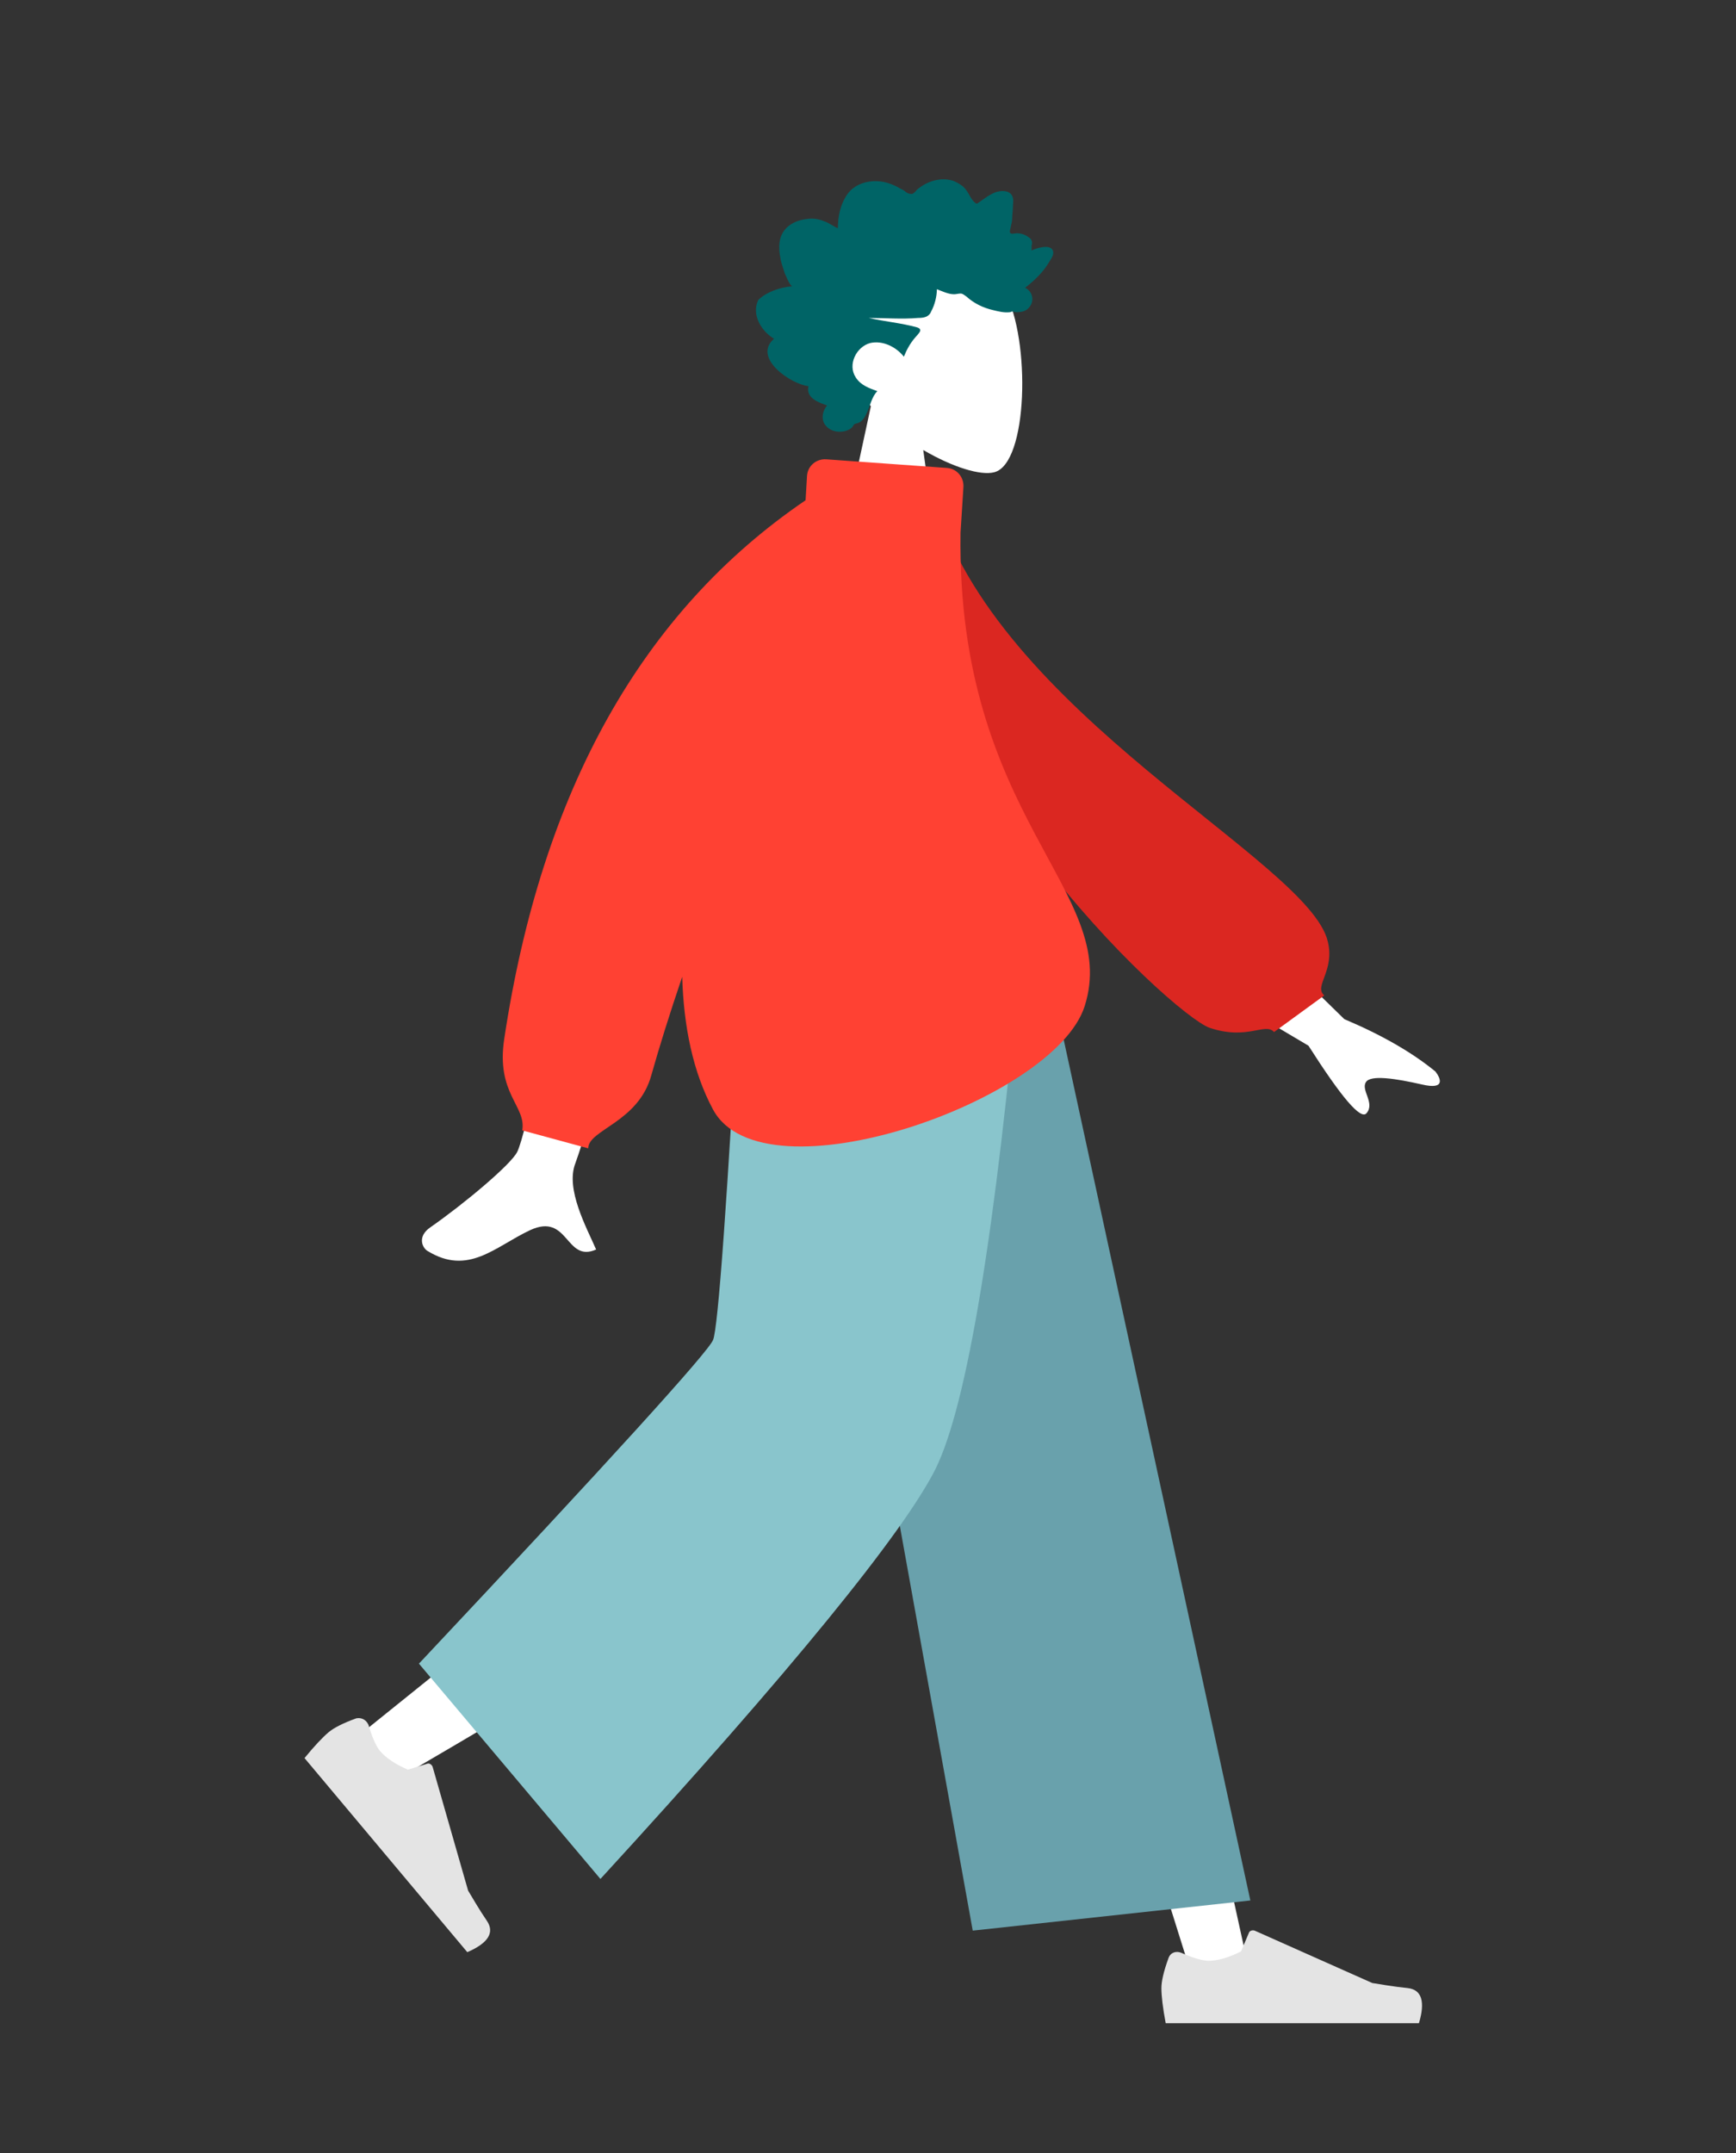 <?xml version="1.0" encoding="utf-8"?>
<!-- Generator: Adobe Illustrator 24.1.2, SVG Export Plug-In . SVG Version: 6.00 Build 0)  -->
<svg version="1.1" id="Layer_1" xmlns="http://www.w3.org/2000/svg" xmlns:xlink="http://www.w3.org/1999/xlink" x="0px" y="0px"
	 viewBox="0 0 242 300" style="enable-background:new 0 0 242 300;" xml:space="preserve">
<rect x="0" y="0" width="242" height="300" fill="#333333" stroke="none"/>
<style type="text/css">
	.st0{fill-rule:evenodd;clip-rule:evenodd;fill:#FFFFFF;}
	.st1{fill-rule:evenodd;clip-rule:evenodd;fill:#006466;}
	.st2{fill-rule:evenodd;clip-rule:evenodd;fill:#E4E4E4;}
	.st3{fill-rule:evenodd;clip-rule:evenodd;fill:#69A1AC;}
	.st4{fill-rule:evenodd;clip-rule:evenodd;fill:#89C5CC;}
	.st5{fill-rule:evenodd;clip-rule:evenodd;fill:#DB2721;}
	.st6{fill-rule:evenodd;clip-rule:evenodd;fill:#FF4133;}
</style>
<g id="head" transform="translate(82, 0)">
	<g id="Head_x2F_Front_x2F_Rad">
		<g id="Head" transform="translate(54, 31)">
			<path class="st0" d="M-14.6,25.6c-2.9-3.4-4.8-7.5-4.5-12.2C-18.2,0,0.5,3,4.1,9.7s3.2,23.9-1.5,25.1c-1.9,0.5-5.8-0.7-9.9-3.1
				l2.5,18h-15L-14.6,25.6z"/>
		</g>
		<path id="Hair" class="st1" d="M28.4,39.9c-0.5-0.5-0.7-1.2-1-1.8c-0.2-0.7-0.5-1.4-0.6-2.1c-0.3-1.4-0.3-3,0.7-4.1
			c0.8-0.9,2-1.3,3.1-1.4c0.7-0.1,1.5,0,2.2,0.3c0.7,0.2,1.3,0.7,2,1c0-1.5,0.3-3.1,1.1-4.4c0.7-1.2,1.9-1.9,3.3-2.1
			c1.4-0.2,2.7,0.1,4,0.8c0.3,0.2,0.6,0.3,0.9,0.5c0.2,0.2,0.5,0.4,0.8,0.4c0.3,0.1,0.5-0.1,0.7-0.3c0.2-0.3,0.5-0.5,0.8-0.7
			c1.3-0.9,3-1.3,4.5-0.8c0.7,0.3,1.4,0.7,1.8,1.3c0.4,0.5,0.7,1.4,1.3,1.8c0.2,0.2,0.4-0.1,0.6-0.2c0.3-0.2,0.7-0.5,1-0.7
			c0.5-0.3,1-0.6,1.5-0.7c0.8-0.2,1.9-0.1,2.1,0.9c0.1,0.4,0,0.8,0,1.2c0,0.5-0.1,1.1-0.1,1.6c0,0.4-0.1,0.8-0.2,1.2
			c0,0.2-0.2,0.6-0.1,0.8c0.1,0.3,0.7,0.1,0.9,0.1c0.5,0,0.9,0.1,1.3,0.3c0.3,0.2,0.7,0.4,0.8,0.7c0.1,0.2,0.1,0.5,0,0.7
			c0,0.3,0,0.4,0,0.7c0.6-0.3,2.7-1,3,0.1c0.1,0.4-0.1,0.8-0.3,1.1c-0.3,0.5-0.6,1-1,1.5c-0.8,1-1.7,1.8-2.6,2.5
			c1.1,0.5,1.4,2,0.4,2.9c-0.4,0.4-1,0.5-1.6,0.5c-0.2,0-0.5-0.1-0.6-0.1c-0.1,0-0.2,0.1-0.3,0.1c-0.8,0.1-1.6-0.1-2.4-0.3
			c-1.3-0.3-2.6-0.9-3.7-1.9c-0.3-0.2-0.5-0.4-0.8-0.4c-0.3,0-0.6,0.1-0.9,0.1c-0.8,0-1.6-0.4-2.4-0.7c0,1-0.3,2.2-0.8,3.1
			c-0.3,0.8-1.1,0.9-1.8,0.9c-2.3,0.2-4.6,0-6.9,0c2.2,0.5,4.5,0.7,6.7,1.3c1,0.3,0.2,0.9-0.2,1.4c-0.7,0.8-1.2,1.7-1.6,2.7
			c-1.1-1.4-3-2.3-4.7-1.9c-1.9,0.5-3.2,3-2,4.8c0.7,1.1,1.9,1.5,3,1.9c-0.8,0.8-1,2.1-1.5,3.1c-0.2,0.5-0.6,1.1-1.1,1.3
			c-0.2,0.1-0.4,0.1-0.6,0.2c-0.2,0.2-0.2,0.4-0.5,0.6c-1,0.7-2.6,0.6-3.4-0.3c-0.8-0.8-0.6-2.1,0.1-2.9c-1.1-0.4-3-1-2.6-2.7
			c-2.3-0.2-7.9-3.9-4.8-6.6c-1.7-1-3.2-3.3-2.2-5.4C24.8,40.7,26.8,40,28.4,39.9"/>
	</g>
</g>
<g id="bottom" transform="translate(0, 187)">
	<g id="Bottom_x2F_Standing_x2F_Baggy-Pants">
		<polygon id="Leg" class="st0" points="115,-54.5 145.7,23.1 166.3,88.8 174.4,88.8 142.9,-54.5 		"/>
		<path id="Leg_1_" class="st0" d="M108.8-54.5c-0.3,27.3-5.1,64-5.9,65.7c-0.5,1.1-18,15.6-52.5,43.3l5.6,6
			c40.7-23.8,62-37.2,63.9-40.4c2.8-4.8,12-48.5,19.4-74.6H108.8z"/>
		
			<g id="Accessories_x2F_Shoe_x2F_Flat-Sneaker" transform="translate(51.5, 189) rotate(50) translate(-51.5, -189) translate(21, 169)">
			<path id="shoe" class="st2" d="M-75.3-66.4c-0.7,1.9-1,3.3-1,4.2c0,1.1,0.2,2.8,0.6,4.9c1.3,0,13.1,0,35.3,0
				c0.9-3,0.4-4.7-1.6-4.9s-3.6-0.5-4.9-0.7l-16.4-7.3c-0.3-0.1-0.7,0-0.8,0.3c0,0,0,0,0,0l-1.1,2.6c-1.8,0.9-3.3,1.3-4.5,1.3
				c-0.9,0-2.2-0.4-3.8-1.1l0,0C-74.2-67.3-74.9-67.1-75.3-66.4C-75.2-66.4-75.2-66.4-75.3-66.4z"/>
		</g>
		<g id="Accessories_x2F_Shoe_x2F_Flat-Sneaker_1_" transform="translate(208, 199)">
			<path id="shoe_1_" class="st2" d="M-45.1-113.2c-0.7,1.9-1,3.3-1,4.2c0,1.1,0.2,2.8,0.6,4.9c1.3,0,13.1,0,35.3,0
				c0.9-3,0.4-4.7-1.6-4.9c-2-0.2-3.6-0.5-4.9-0.7l-16.4-7.3c-0.3-0.1-0.7,0-0.8,0.3c0,0,0,0,0,0l-1.1,2.6c-1.8,0.9-3.3,1.3-4.5,1.3
				c-0.9,0-2.2-0.4-3.8-1.1l0,0C-44-114.2-44.8-114-45.1-113.2C-45.1-113.3-45.1-113.3-45.1-113.2z"/>
		</g>
		<polygon id="Pant" class="st3" points="135.6,82 174.3,77.8 145.6,-54.5 111,-54.5 		"/>
		<path id="Pant_1_" class="st4" d="M58.4,44.8l25.3,30c26.7-29.1,42.2-48.2,46.7-57.1c4.4-8.9,8.4-33,11.9-72.2h-39
			c-1.9,34.6-3.2,52.6-3.9,54.2C98.8,1.3,85.1,16.4,58.4,44.8z"/>
	</g>
</g>
<g id="torso" transform="translate(22, 82)">
	<g id="Body_x2F_Turtle-Neck">
		<path id="Skin" class="st0" d="M147.7,42.7l17.7,17.3c5.2,2.2,9.4,4.6,12.7,7.3c0.7,0.9,1.5,2.6-1.9,1.8c-3.5-0.8-7.2-1.4-7.8-0.3
			c-0.7,1.1,1.3,2.9,0.1,4.3c-0.8,1-3.5-2.2-8.1-9.4l-18.4-10.9L147.7,42.7z M61.1,27l13.7,0.1c-10.4,33.8-16,51.5-16.6,53
			c-1.4,3.6,1.6,9,2.9,12c-4.3,1.9-3.8-5.2-9.2-2.7c-4.9,2.3-8.6,6.4-14.3,2.9c-0.7-0.4-1.5-2,0.4-3.3c4.6-3.2,11.2-8.7,12.1-10.5
			C51.3,76.1,55,58.9,61.1,27z"/>
		<path id="Clothes-Back" class="st5" d="M102.8-11.8l5.4-0.9c8.5,30.1,52.3,50.6,54.9,61.9c1,4.1-2,6.2-0.5,7.5l-7,5.1
			c-1.2-1.4-3.7,1.2-9-0.6C141.3,59.3,102.8,23.8,102.8-11.8z"/>
		<path id="Clothes-Front" class="st6" d="M111.9-7.8c-0.6,39.8,22.4,50,17.3,66c-4.2,13.2-44.8,27.4-51.8,14.4
			c-2.8-5.2-4.1-11.6-4.3-18.5c-1.8,5.3-3.2,9.8-4.3,13.7c-1.8,6.6-8.8,7.6-8.8,10.2l-9.2-2.5c0.6-3.4-3.7-5.1-2.5-12.8
			c5.2-34.5,19.2-59.5,42-75l0.2-3.4c0.1-1.4,1.3-2.4,2.7-2.3l16.8,1.2c1.4,0.1,2.4,1.3,2.3,2.7L111.9-7.8z"/>
	</g>
</g>
</svg>

